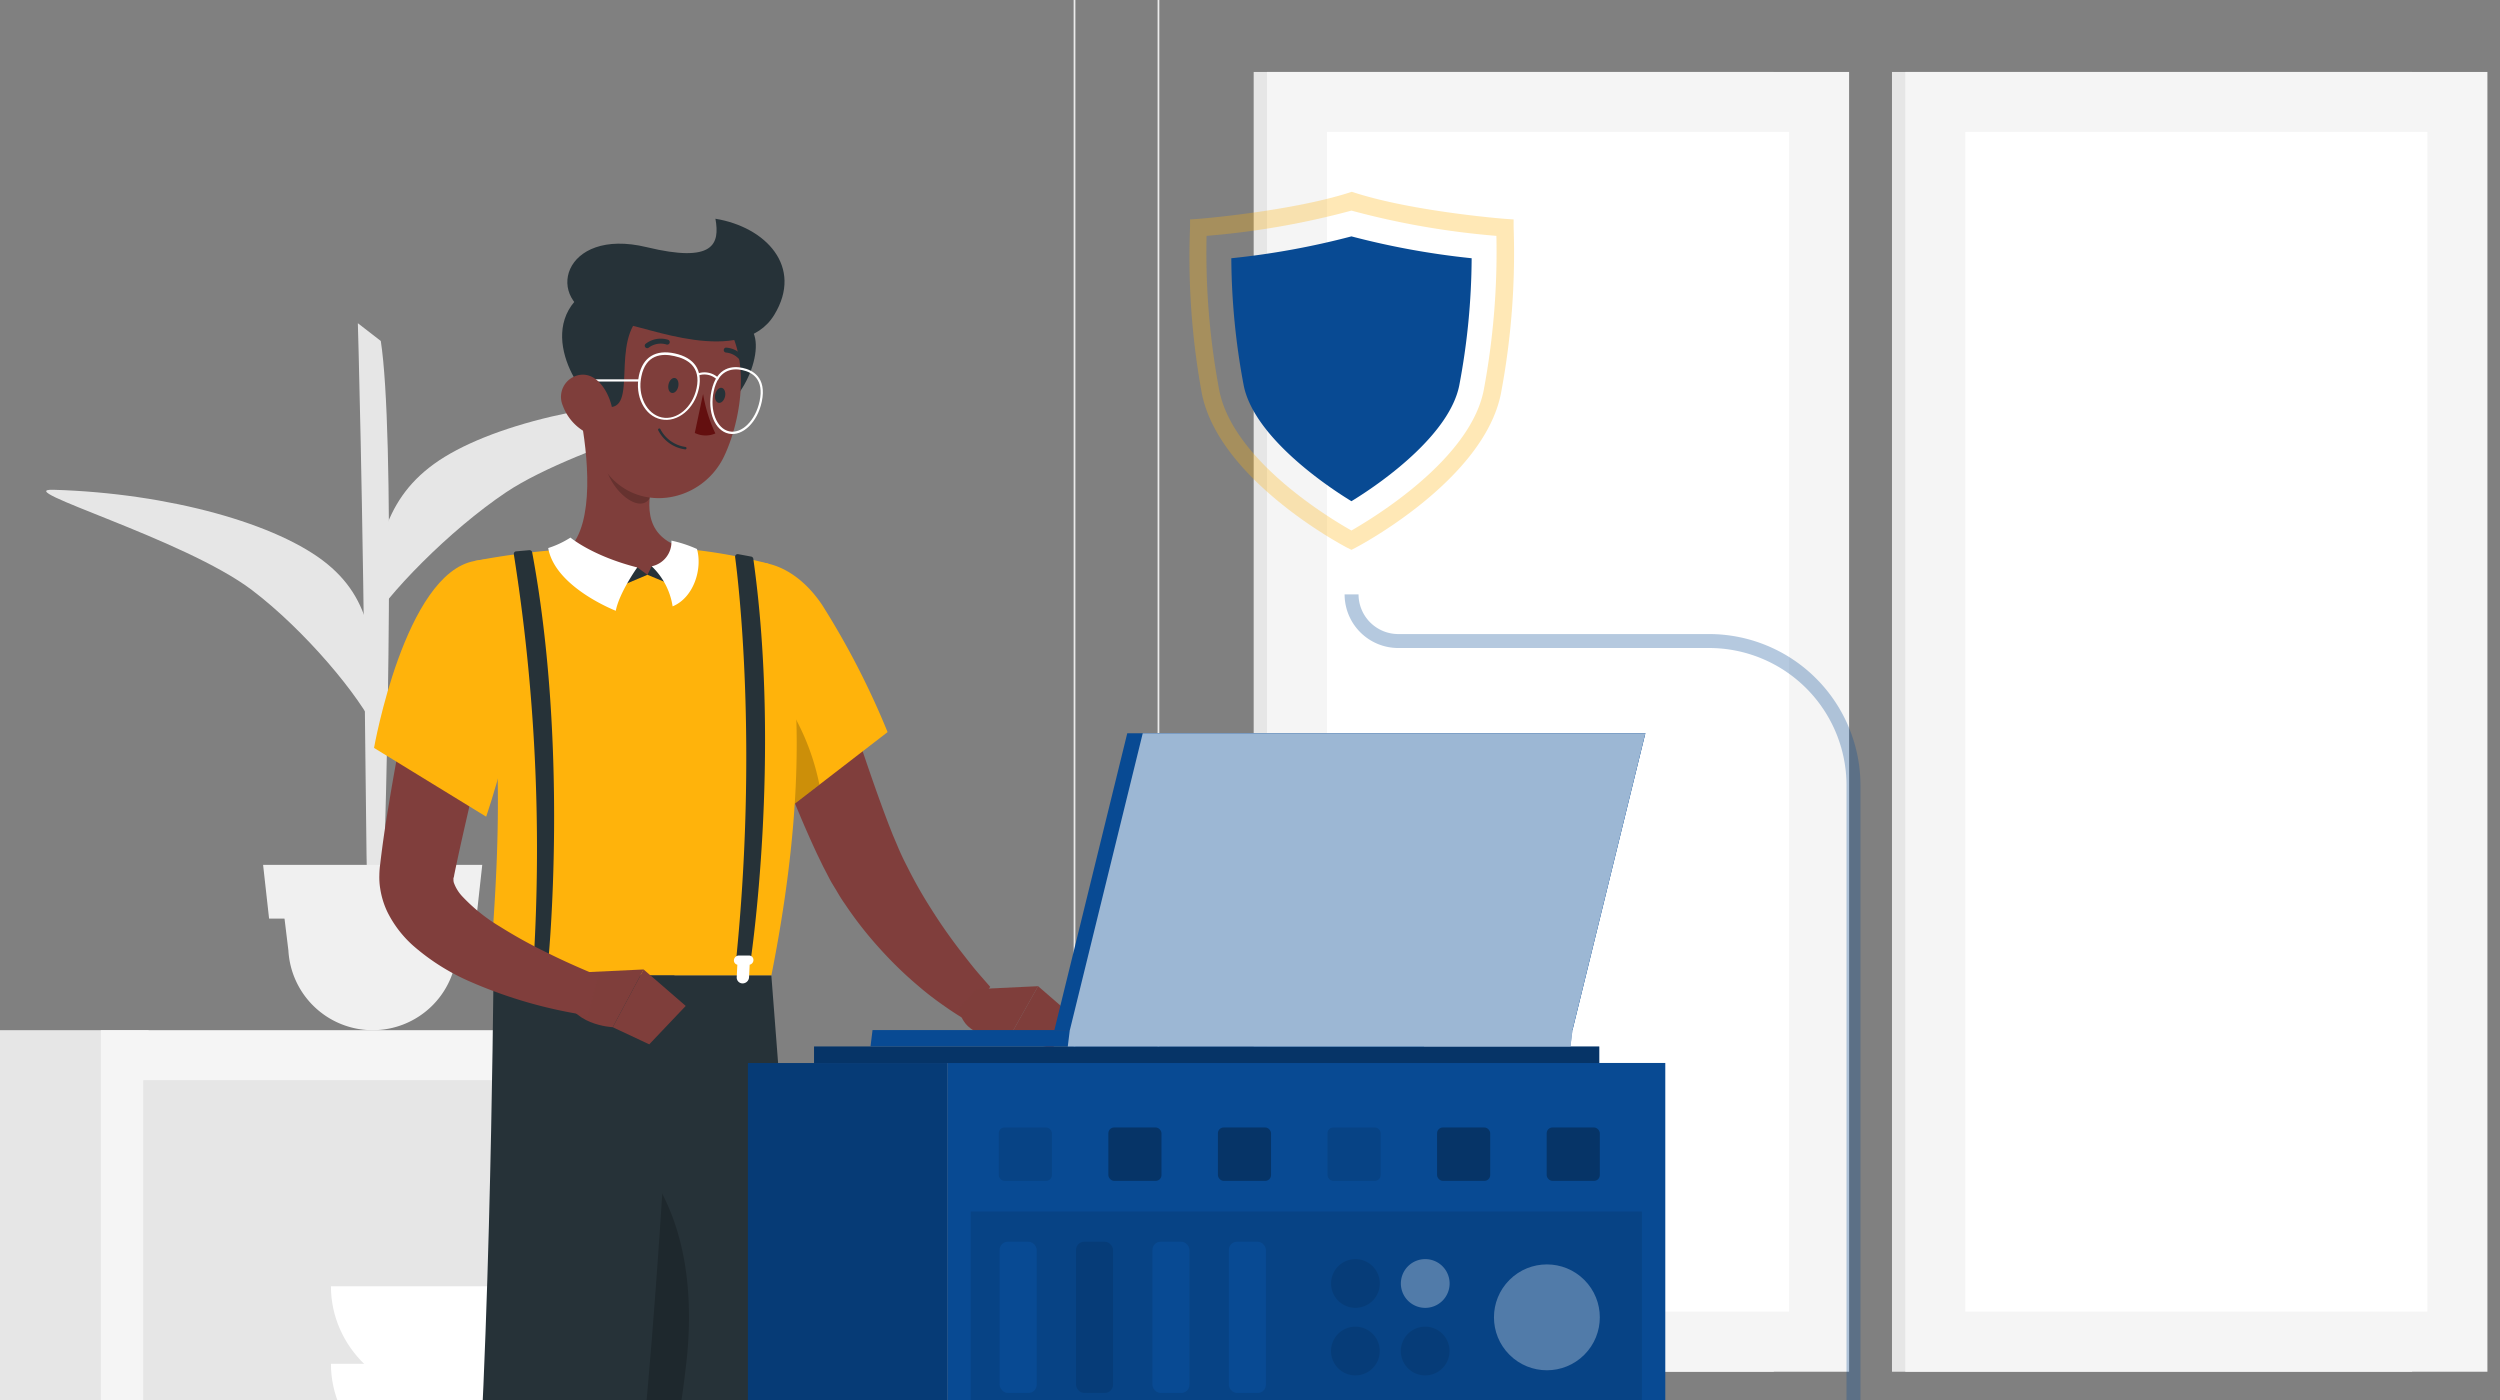 <svg xmlns="http://www.w3.org/2000/svg" xmlns:xlink="http://www.w3.org/1999/xlink" width="400" height="224" viewBox="0 0 400 224">
  <rect x="0" y="0" width="400" height="224" fill="#808080" stroke="none"/>
  <defs>
    <clipPath id="clip-path">
      <rect id="Rectángulo_294869" data-name="Rectángulo 294869" width="400" height="224" transform="translate(180 7786)" fill="#fff" stroke="#707070" stroke-width="1"/>
    </clipPath>
  </defs>
  <g id="Grupo_146549" data-name="Grupo 146549" transform="translate(-180 -7786)">
    <g id="Enmascarar_grupo_131" data-name="Enmascarar grupo 131" clip-path="url(#clip-path)">
      <g id="Secure_Server-rafiki_1_" data-name="Secure Server-rafiki (1)" transform="translate(78.161 7769.343)">
        <g id="freepik--background-complete--inject-62" transform="translate(0 0)">
          <rect id="Rectángulo_294801" data-name="Rectángulo 294801" width="557.839" height="0.279" transform="translate(0 365.273)" fill="#ebebeb"/>
          <rect id="Rectángulo_294802" data-name="Rectángulo 294802" width="21.075" height="0.279" transform="translate(71.772 383.224)" fill="#ebebeb"/>
          <rect id="Rectángulo_294803" data-name="Rectángulo 294803" width="32.879" height="0.279" transform="translate(198.011 381.283)" fill="#ebebeb"/>
          <rect id="Rectángulo_294804" data-name="Rectángulo 294804" width="52.56" height="0.279" transform="translate(93.962 372.871)" fill="#ebebeb"/>
          <rect id="Rectángulo_294805" data-name="Rectángulo 294805" width="12.239" height="0.279" transform="translate(487.072 374.745)" fill="#ebebeb"/>
          <rect id="Rectángulo_294806" data-name="Rectángulo 294806" width="43.021" height="0.279" transform="translate(434.122 374.745)" fill="#ebebeb"/>
          <rect id="Rectángulo_294807" data-name="Rectángulo 294807" width="60.414" height="0.279" transform="translate(306.644 379.453)" fill="#ebebeb"/>
          <path id="Trazado_197778" data-name="Trazado 197778" d="M44.581,370.514H260.007a6.371,6.371,0,0,0,6.359-6.371V61.315A6.371,6.371,0,0,0,260.007,55H44.581a6.371,6.371,0,0,0-6.371,6.371V364.143A6.371,6.371,0,0,0,44.581,370.514ZM260.007,55.223a6.092,6.092,0,0,1,6.08,6.092V364.143a6.092,6.092,0,0,1-6.08,6.092H44.581a6.1,6.1,0,0,1-6.092-6.092V61.315a6.1,6.1,0,0,1,6.092-6.092Z" transform="translate(248.843 -55)" fill="#ebebeb"/>
          <path id="Trazado_197779" data-name="Trazado 197779" d="M260.848,370.514H476.286a6.382,6.382,0,0,0,6.371-6.371V61.315A6.382,6.382,0,0,0,476.286,55H260.848a6.371,6.371,0,0,0-6.348,6.315V364.143A6.371,6.371,0,0,0,260.848,370.514ZM476.286,55.223a6.1,6.1,0,0,1,6.092,6.092V364.143a6.1,6.1,0,0,1-6.092,6.092H260.848a6.1,6.1,0,0,1-6.092-6.092V61.315a6.1,6.1,0,0,1,6.092-6.092Z" transform="translate(-208.757 -55)" fill="#ebebeb"/>
          <rect id="Rectángulo_294808" data-name="Rectángulo 294808" width="83.218" height="207.962" transform="translate(404.556 28.171)" fill="#e6e6e6"/>
          <rect id="Rectángulo_294809" data-name="Rectángulo 294809" width="93.137" height="207.962" transform="translate(406.687 28.171)" fill="#f5f5f5"/>
          <rect id="Rectángulo_294810" data-name="Rectángulo 294810" width="188.75" height="73.925" transform="translate(490.218 37.766) rotate(90)" fill="#fff"/>
          <rect id="Rectángulo_294811" data-name="Rectángulo 294811" width="83.218" height="207.962" transform="translate(302.427 28.171)" fill="#e6e6e6"/>
          <rect id="Rectángulo_294812" data-name="Rectángulo 294812" width="93.137" height="207.962" transform="translate(304.558 28.171)" fill="#f5f5f5"/>
          <rect id="Rectángulo_294813" data-name="Rectángulo 294813" width="188.75" height="73.925" transform="translate(388.089 37.766) rotate(90)" fill="#fff"/>
          <rect id="Rectángulo_294814" data-name="Rectángulo 294814" width="68.213" height="81.735" transform="translate(245.36 283.539)" fill="#e0e0e0"/>
          <path id="Trazado_197780" data-name="Trazado 197780" d="M205.18,310.761h68.213l15.352-15.631H220.532Z" transform="translate(40.18 -27.222)" fill="#e0e0e0"/>
          <path id="Trazado_197781" data-name="Trazado 197781" d="M110.48,295.13h68.2l12.886,15.631H123.355Z" transform="translate(243.012 -27.222)" fill="#f5f5f5"/>
          <rect id="Rectángulo_294815" data-name="Rectángulo 294815" width="121.006" height="81.735" transform="translate(313.561 283.539)" fill="#f5f5f5"/>
          <rect id="Rectángulo_294816" data-name="Rectángulo 294816" width="8.769" height="38.078" transform="translate(313.561 305.361)" fill="#f0f0f0"/>
          <rect id="Rectángulo_294817" data-name="Rectángulo 294817" width="33.124" height="33.124" transform="translate(360.297 330.698) rotate(-90)" fill="#f0f0f0"/>
          <rect id="Rectángulo_294818" data-name="Rectángulo 294818" width="33.124" height="33.124" transform="translate(401.309 330.698) rotate(-90)" fill="#f0f0f0"/>
          <rect id="Rectángulo_294819" data-name="Rectángulo 294819" width="2.7" height="33.124" transform="translate(360.297 335.451) rotate(-90)" fill="#f0f0f0"/>
          <rect id="Rectángulo_294820" data-name="Rectángulo 294820" width="2.7" height="33.124" transform="translate(401.309 335.451) rotate(-90)" fill="#f0f0f0"/>
          <rect id="Rectángulo_294821" data-name="Rectángulo 294821" width="2.7" height="33.124" transform="translate(360.308 343.361) rotate(-90)" fill="#f0f0f0"/>
          <rect id="Rectángulo_294822" data-name="Rectángulo 294822" width="2.7" height="33.124" transform="translate(401.309 343.361) rotate(-90)" fill="#f0f0f0"/>
          <rect id="Rectángulo_294823" data-name="Rectángulo 294823" width="2.7" height="33.124" transform="translate(360.297 351.26) rotate(-90)" fill="#f0f0f0"/>
          <rect id="Rectángulo_294824" data-name="Rectángulo 294824" width="2.7" height="33.124" transform="translate(401.309 351.271) rotate(-90)" fill="#f0f0f0"/>
          <rect id="Rectángulo_294825" data-name="Rectángulo 294825" width="19.647" height="38.078" transform="translate(293.925 305.372)" fill="#e6e6e6"/>
          <rect id="Rectángulo_294826" data-name="Rectángulo 294826" width="32.756" height="183.786" transform="translate(186.776 181.487)" fill="#e6e6e6"/>
          <path id="Trazado_197782" data-name="Trazado 197782" d="M312.391,385.693h8.747V353.93H303.22Z" transform="translate(-101.595 -20.42)" fill="#f5f5f5"/>
          <rect id="Rectángulo_294827" data-name="Rectángulo 294827" width="32.756" height="183.786" transform="translate(92.858 181.487)" fill="#e6e6e6"/>
          <rect id="Rectángulo_294828" data-name="Rectángulo 294828" width="101.571" height="172.852" transform="translate(117.972 181.487)" fill="#f5f5f5"/>
          <path id="Trazado_197783" data-name="Trazado 197783" d="M386.947,385.693H378.2V353.93h17.918Z" transform="translate(-260.228 -20.42)" fill="#f5f5f5"/>
          <rect id="Rectángulo_294829" data-name="Rectángulo 294829" width="87.994" height="75.476" transform="translate(124.755 271.69)" fill="#f0f0f0"/>
          <rect id="Rectángulo_294830" data-name="Rectángulo 294830" width="60.068" height="75.476" transform="translate(124.766 271.69)" fill="#e6e6e6"/>
          <rect id="Rectángulo_294831" data-name="Rectángulo 294831" width="87.994" height="75.476" transform="translate(124.755 189.498)" fill="#f0f0f0"/>
          <rect id="Rectángulo_294832" data-name="Rectángulo 294832" width="60.068" height="75.476" transform="translate(124.766 189.498)" fill="#e6e6e6"/>
          <path id="Trazado_197784" data-name="Trazado 197784" d="M320.06,276.62c0,9.74,8.289,17.717,18.42,17.717h9.137c10.13,0,18.409-7.977,18.409-17.717Z" transform="translate(-165.271 -29.363)" fill="#fff"/>
          <path id="Trazado_197785" data-name="Trazado 197785" d="M320.06,265.51c0,9.74,8.289,17.717,18.42,17.717h9.137c10.13,0,18.409-7.977,18.409-17.717Z" transform="translate(-165.271 -30.648)" fill="#fff"/>
          <path id="Trazado_197786" data-name="Trazado 197786" d="M380.324,320.33H353.235s4.708,11.413,4.708,18.119-20.607,33.024,8.836,33.024,8.847-26.308,8.847-33.024S380.324,320.33,380.324,320.33Z" transform="translate(-216.319 -24.307)" fill="#f5f5f5"/>
          <path id="Trazado_197787" data-name="Trazado 197787" d="M320.06,254.39c0,9.751,8.289,17.728,18.42,17.728h9.137c10.13,0,18.409-7.977,18.409-17.728Z" transform="translate(-165.271 -31.935)" fill="#fff"/>
          <path id="Trazado_197788" data-name="Trazado 197788" d="M356.722,216.077c1.026-29.075,2.131-82.382-.123-96.952l-3.671-2.845s.8,26.7,1.227,71.225.948,21.957.491,28.573Z" transform="translate(-193.833 -47.911)" fill="#e6e6e6"/>
          <path id="Trazado_197789" data-name="Trazado 197789" d="M316.011,137.549c8.513-6.147,26.442-10.521,45.006-10.5,7.3,0-21.7,7.152-33.47,15.028-9.126,6.125-19.178,16.423-22.459,22.135C306.7,152.186,307.487,143.729,316.011,137.549Z" transform="translate(-144.721 -46.665)" fill="#e6e6e6"/>
          <path id="Trazado_197790" data-name="Trazado 197790" d="M399.657,152.041c-7.81-6.393-25.248-11.324-43.779-11.871-7.285-.223,20.874,7.81,31.73,16.043,8.423,6.393,17.338,16.981,19.971,22.782C407.333,166.947,407.489,158.445,399.657,152.041Z" transform="translate(-245.459 -45.148)" fill="#e6e6e6"/>
          <path id="Trazado_197791" data-name="Trazado 197791" d="M356.792,220.008h0a13.511,13.511,0,0,0,13.488-12.741l1.194-9.807H342.11l1.194,9.807a13.511,13.511,0,0,0,13.489,12.741Z" transform="translate(-195.32 -38.52)" fill="#f0f0f0"/>
          <path id="Trazado_197792" data-name="Trazado 197792" d="M340.519,202.562h33.158l.948-8.6H339.56Z" transform="translate(-195.626 -38.925)" fill="#f0f0f0"/>
        </g>
        <g id="freepik--Shadow--inject-62" transform="translate(62.601 390.398)">
          <ellipse id="freepik--path--inject-62" cx="216.319" cy="12.629" rx="216.319" ry="12.629" transform="translate(0)" fill="#f5f5f5"/>
        </g>
        <g id="freepik--Character--inject-62" transform="translate(158.326 51.656)">
          <path id="Trazado_197793" data-name="Trazado 197793" d="M342.24,399.772l8.022,1.7,5.433-18.253-8.022-1.7Z" transform="translate(-338.012 -68.885)" fill="#7f3e3b"/>
          <path id="Trazado_197794" data-name="Trazado 197794" d="M346.3,398.812l-8.758-1.841a.736.736,0,0,0-.8.4l-3.079,6.794a1.194,1.194,0,0,0,.848,1.674c3.18.614,7.81,1.383,11.748,2.231,4.641.982,5.288,1.975,10.811,2.678,3.347.424,4.686-2.834,3.347-3.347-6.192-2.231-7.587-3.09-12.272-7.575a3.76,3.76,0,0,0-1.841-1.015Z" transform="translate(-333.55 -67.099)" fill="#263238"/>
          <path id="Trazado_197795" data-name="Trazado 197795" d="M353.062,383.215l-2.8,9.416-8.022-1.7,2.8-9.405Z" transform="translate(-335.379 -68.883)" opacity="0.2"/>
          <path id="Trazado_197796" data-name="Trazado 197796" d="M266.71,164.254c1.64,5.433,3.436,10.722,5.389,16.032s4.05,10.543,6.527,15.843l.971,2,1.06,2.042c.357.681.781,1.316,1.171,1.986s.781,1.305,1.227,1.93a60.746,60.746,0,0,0,5.578,7.14,62.314,62.314,0,0,0,6.415,6.2c1.116.959,2.3,1.863,3.514,2.722s2.388,1.662,3.816,2.488l3.95-5.255c-.77-.893-1.707-1.93-2.533-2.934s-1.64-2.075-2.454-3.113c-1.6-2.1-3.1-4.251-4.463-6.426a72.7,72.7,0,0,1-3.8-6.694c-.58-1.116-1.116-2.231-1.607-3.425l-.736-1.729-.714-1.819c-1.885-4.942-3.648-10.153-5.378-15.363l-5.221-15.619Z" transform="translate(-204.377 -94.48)" fill="#803e3c"/>
          <path id="Trazado_197797" data-name="Trazado 197797" d="M281.784,156.53c-2.823,7.509,12.183,34.218,12.183,34.218l16.869-13.009a129.638,129.638,0,0,0-10.476-20.35C294.424,148.542,284.885,148.3,281.784,156.53Z" transform="translate(-225.308 -95.603)" fill="#ffb30b"/>
          <path id="Trazado_197798" data-name="Trazado 197798" d="M294.01,162.59c5.333,2.231,12.574,10.844,14.839,22.2l-5.958,4.6s-8.925-15.8-11.681-26.508A2.577,2.577,0,0,1,294.01,162.59Z" transform="translate(-234.233 -94.243)" opacity="0.2"/>
          <path id="Trazado_197799" data-name="Trazado 197799" d="M341.456,151.04s9.9,18.721.491,65.892H297.086c-.3-6.895,4.028-33.883-2.622-66.327a117.689,117.689,0,0,1,15.017-1.9,164.588,164.588,0,0,1,19.067,0,83.416,83.416,0,0,1,12.908,2.332Z" transform="translate(-275.018 -95.848)" fill="#ffb30b"/>
          <path id="Trazado_197800" data-name="Trazado 197800" d="M265.134,217.184l-4.563,4.128-6.761-1.8,4.585-8.156Z" transform="translate(-148.792 -88.568)" fill="#7f3e3b"/>
          <path id="Trazado_197801" data-name="Trazado 197801" d="M262.595,211.829l9.9-.469-4.585,8.156s-7.352.781-8.055-4.652Z" transform="translate(-162.887 -88.568)" fill="#7f3e3b"/>
          <path id="Trazado_197802" data-name="Trazado 197802" d="M311.065,129.43c1.194,6.136,2.4,17.382-1.9,21.477,0,0,1.93,4.117,13.332,4.117,10.42,0,5.735-4.117,5.735-4.117-6.839-1.629-6.694-6.694-5.467-11.48Z" transform="translate(-274.705 -98.046)" fill="#7f3e3b"/>
          <path id="Trazado_197803" data-name="Trazado 197803" d="M315.755,133.09,322.683,139a20.082,20.082,0,0,0-.58,3.347c-1.673,2.6-6.237-1.216-7.073-5.21A9.293,9.293,0,0,1,315.755,133.09Z" transform="translate(-274.631 -97.623)" opacity="0.2"/>
          <path id="Trazado_197804" data-name="Trazado 197804" d="M310.663,117.516c2.287,3.849-2.745,14.5-8.568,13.533S306.312,110.231,310.663,117.516Z" transform="translate(-246.78 -99.61)" fill="#263238"/>
          <path id="Trazado_197805" data-name="Trazado 197805" d="M303.695,121.81c-1.216,8.234-2.343,12.987.881,18.029,4.842,7.575,15.619,5.969,19.324-1.729,3.291-6.94,4.73-19.234-2.544-24.154a11.358,11.358,0,0,0-17.661,7.854Z" transform="translate(-264.546 -100.065)" fill="#7f3e3b"/>
          <path id="Trazado_197806" data-name="Trazado 197806" d="M322.254,111.06l7.107,5.177c-4.284,5.1.58,16.244-6.17,13.712C320.1,128.844,312.123,116.683,322.254,111.06Z" transform="translate(-283.83 -100.171)" fill="#263238"/>
          <path id="Trazado_197807" data-name="Trazado 197807" d="M308.88,105.841c10.789,2.611,11.748-.5,11.023-4.541,8.066,1.328,14.1,7.687,9.416,15.374-5.2,8.535-21.064,1.607-23.864,1.551l-4.028-.982C292.279,114.577,295.4,102.594,308.88,105.841Z" transform="translate(-261.922 -101.3)" fill="#263238"/>
          <path id="Trazado_197808" data-name="Trazado 197808" d="M317.088,124.687h8.423a.179.179,0,0,0,.179-.179.167.167,0,0,0-.179-.179h-8.423a.179.179,0,1,0,0,.357Z" transform="translate(-279.747 -98.636)" fill="#fff"/>
          <path id="Trazado_197809" data-name="Trazado 197809" d="M321.127,128.636a7.944,7.944,0,0,0,4.095,4.463c2.533,1.116,4.217-1.015,3.86-3.626-.312-2.343-2.008-5.768-4.719-5.813a3.548,3.548,0,0,0-3.235,4.976Z" transform="translate(-287.557 -98.713)" fill="#7f3e3b"/>
          <path id="Trazado_197810" data-name="Trazado 197810" d="M306.19,409.109h8.189l.279-18.989h-8.2Z" transform="translate(-256.755 -67.89)" fill="#7f3e3b"/>
          <path id="Trazado_197811" data-name="Trazado 197811" d="M299.642,406.29h-8.925a.692.692,0,0,0-.692.558l-1.618,7.285a1.183,1.183,0,0,0,1.171,1.45c3.235-.056,7.9-.246,11.96-.246,4.742,0,8.836.268,14.4.268,3.347,0,4.3-3.4,2.89-3.715-6.415-1.406-11.648-1.551-17.181-4.965A3.738,3.738,0,0,0,299.642,406.29Z" transform="translate(-241.683 -66.019)" fill="#263238"/>
          <path id="Trazado_197812" data-name="Trazado 197812" d="M314.535,390.13l-.145,9.784h-8.2l.145-9.784Z" transform="translate(-256.632 -67.889)" opacity="0.2"/>
          <path id="Trazado_197813" data-name="Trazado 197813" d="M303.346,407.609a2.533,2.533,0,0,0,1.662-.167,1.216,1.216,0,0,0,.569-.971.636.636,0,0,0-.257-.614c-.826-.614-3.771.6-4.106.747a.2.2,0,0,0-.112.19.19.19,0,0,0,.123.178A10.18,10.18,0,0,0,303.346,407.609Zm1.495-1.517a.458.458,0,0,1,.245.089.212.212,0,0,1,.089.245.759.759,0,0,1-.379.669,4.017,4.017,0,0,1-2.957-.312,8.01,8.01,0,0,1,3-.692Z" transform="translate(-242.006 -66.089)" fill="#084a93"/>
          <path id="Trazado_197814" data-name="Trazado 197814" d="M302.54,407.212h.089c.937-.324,2.878-1.886,2.845-2.834a.636.636,0,0,0-.536-.614,1.116,1.116,0,0,0-.881.123c-1.116.636-1.662,2.99-1.685,3.09a.223.223,0,0,0,.067.2A.211.211,0,0,0,302.54,407.212Zm2.231-3.09h.089c.245.078.257.2.257.245,0,.569-1.261,1.774-2.231,2.231a4.73,4.73,0,0,1,1.383-2.432A.647.647,0,0,1,304.772,404.121Z" transform="translate(-243.309 -66.316)" fill="#084a93"/>
          <path id="Trazado_197815" data-name="Trazado 197815" d="M321.117,209.83s6.025,76.881,7.151,102.453c1.183,26.587-13.656,106.135-13.656,106.135H301.28s4.4-73.78,2.1-99.809c-2.5-28.383-11.748-108.779-11.748-108.779Z" transform="translate(-254.188 -88.745)" fill="#263238"/>
          <path id="Trazado_197816" data-name="Trazado 197816" d="M323.19,267.741a166.788,166.788,0,0,1-6.025,30.6c-2.053-20.183-5.065-47.3-7.252-66.684C315.045,235.018,325.22,244.736,323.19,267.741Z" transform="translate(-269.704 -86.22)" opacity="0.2"/>
          <path id="Trazado_197817" data-name="Trazado 197817" d="M358.468,209.83s-3.425,76.625-8.658,100.634c-5.712,26.3-22.782,100.7-22.782,100.7L312,408s10.13-70.544,13.388-96.573c3.537-28.26,4.128-101.594,4.128-101.594Z" transform="translate(-307.047 -88.745)" fill="#263238"/>
          <path id="Trazado_197818" data-name="Trazado 197818" d="M337.65,388.253l16.189,3.4,2.7-5.813-17.817-4.273Z" transform="translate(-333.734 -68.879)" fill="#084a93"/>
          <path id="Trazado_197819" data-name="Trazado 197819" d="M302.339,397.738h16.546l1.45-6.248-18.275.324Z" transform="translate(-257.824 -67.731)" fill="#084a93"/>
          <path id="Trazado_197820" data-name="Trazado 197820" d="M311.459,125.168c-.145.658.089,1.272.524,1.361s.9-.368,1.038-1.026-.1-1.272-.524-1.361S311.593,124.509,311.459,125.168Z" transform="translate(-260.986 -98.659)" fill="#263238"/>
          <path id="Trazado_197821" data-name="Trazado 197821" d="M304.74,126.589c-.134.658.1,1.272.536,1.361s.893-.368,1.038-1.026-.1-1.283-.536-1.372S304.907,125.93,304.74,126.589Z" transform="translate(-246.792 -98.496)" fill="#263238"/>
          <path id="Trazado_197822" data-name="Trazado 197822" d="M307.458,126.42a23.93,23.93,0,0,0,1.964,6.326,3.894,3.894,0,0,1-3.291-.078Z" transform="translate(-251.451 -98.394)" fill="#630f0f"/>
          <path id="Trazado_197823" data-name="Trazado 197823" d="M314.53,134.713a.2.2,0,1,0,.067-.39,5.366,5.366,0,0,1-3.961-2.789.2.2,0,1,0-.357.156,5.645,5.645,0,0,0,4.251,3.023Z" transform="translate(-261.435 -97.817)" fill="#263238"/>
          <path id="Trazado_197824" data-name="Trazado 197824" d="M312.976,120.006a.391.391,0,0,0,.346-.067,3.169,3.169,0,0,1,2.823-.513.4.4,0,0,0,.29-.748,3.961,3.961,0,0,0-3.581.625.39.39,0,0,0-.089.547.48.48,0,0,0,.212.156Z" transform="translate(-266.018 -99.311)" fill="#263238"/>
          <path id="Trazado_197825" data-name="Trazado 197825" d="M304.941,122.257a.335.335,0,0,0,.167-.056.4.4,0,0,0,.112-.547,3.9,3.9,0,0,0-3.1-1.874.4.4,0,0,0,0,.792h0a3.146,3.146,0,0,1,2.443,1.506A.379.379,0,0,0,304.941,122.257Z" transform="translate(-242.464 -99.162)" fill="#263238"/>
          <path id="Trazado_197826" data-name="Trazado 197826" d="M329.627,149.02l2.12-.19a.435.435,0,0,1,.446.346c5.891,31.641,2.588,65.245,2.588,65.245h-2.343a301.39,301.39,0,0,0-3.18-64.933.4.4,0,0,1,.368-.469Z" transform="translate(-303.532 -95.802)" fill="#263238"/>
          <path id="Trazado_197827" data-name="Trazado 197827" d="M329.68,207.719a.759.759,0,0,1,.748-.759h1.618a.77.77,0,0,1,.759.759.736.736,0,0,1-.58.714v2.008a.993.993,0,0,1-1.975,0v-2.008A.736.736,0,0,1,329.68,207.719Z" transform="translate(-301.108 -89.077)" fill="#fff"/>
          <path id="Trazado_197828" data-name="Trazado 197828" d="M299.489,149.4l2.1.39a.413.413,0,0,1,.335.357c4.463,31.663-.424,64.23-.424,64.23h-2.332c3.481-34.463.39-60.425-.156-64.52a.413.413,0,0,1,.48-.457Z" transform="translate(-237.881 -95.736)" fill="#263238"/>
          <path id="Trazado_197829" data-name="Trazado 197829" d="M300.669,207.719a.814.814,0,0,1,.792-.759h1.618a.714.714,0,0,1,.714.759.77.77,0,0,1-.6.714l-.1,2.008a1.038,1.038,0,0,1-1.026.982.937.937,0,0,1-.948-.982l.1-2.008A.7.7,0,0,1,300.669,207.719Z" transform="translate(-239.731 -89.077)" fill="#fff"/>
          <path id="Trazado_197830" data-name="Trazado 197830" d="M343.747,400.526a2.622,2.622,0,0,0,1.662.178,1.194,1.194,0,0,0,.759-.837.647.647,0,0,0-.112-.647c-.692-.77-3.816-.19-4.173-.112a.178.178,0,0,0-.156.156.19.19,0,0,0,.078.2A10.831,10.831,0,0,0,343.747,400.526Zm1.785-1.171a.48.48,0,0,1,.223.134.251.251,0,0,1,0,.257.77.77,0,0,1-.5.58,4.061,4.061,0,0,1-2.845-.915A7.81,7.81,0,0,1,345.532,399.355Z" transform="translate(-327.949 -66.883)" fill="#084a93"/>
          <path id="Trazado_197831" data-name="Trazado 197831" d="M342.7,399.739h.1c.971-.134,3.2-1.25,3.347-2.231a.658.658,0,0,0-.413-.714,1.116,1.116,0,0,0-.881-.067c-1.194.4-2.231,2.588-2.287,2.678a.212.212,0,0,0,0,.212Zm2.789-2.577h.089c.223.123.2.245.2.29-.1.558-1.6,1.473-2.633,1.785.335-.636,1.116-1.852,1.863-2.109a.7.7,0,0,1,.48.033Z" transform="translate(-328.794 -67.133)" fill="#084a93"/>
          <path id="Trazado_197832" data-name="Trazado 197832" d="M312.06,131.182c2.644.558,5.366-1.674,6.058-4.965.614-2.934-.747-4.9-3.838-5.578s-5.132.6-5.757,3.526C307.832,127.489,309.416,130.624,312.06,131.182Zm2.142-10.119c2.019.424,4.284,1.662,3.548,5.121-.647,3.1-3.18,5.21-5.578,4.686s-3.916-3.459-3.258-6.56C309.617,120.806,312.183,120.583,314.2,121.062Z" transform="translate(-262.781 -99.084)" fill="#fff"/>
          <path id="Trazado_197833" data-name="Trazado 197833" d="M302.274,133.223c2.231.469,4.6-1.83,5.288-5.121.837-3.961-1.562-5.076-3.068-5.4s-4.15-.257-4.987,3.693C298.815,129.742,300.054,132.755,302.274,133.223Zm2.142-10.175c1.685.357,3.526,1.506,2.8,4.965-.658,3.1-2.845,5.277-4.864,4.842s-3.146-3.347-2.488-6.393C300.589,123.048,302.743,122.7,304.416,123.048Z" transform="translate(-242.162 -98.838)" fill="#fff"/>
          <path id="Trazado_197834" data-name="Trazado 197834" d="M305.8,123.832h.089a2.9,2.9,0,0,1,2.923.614.167.167,0,0,0,.245,0,.178.178,0,0,0,0-.257,3.235,3.235,0,0,0-3.258-.681.178.178,0,0,0-.123.212A.2.2,0,0,0,305.8,123.832Z" transform="translate(-250.629 -98.752)" fill="#fff"/>
          <path id="Trazado_197835" data-name="Trazado 197835" d="M320.991,152.483l-1.629-1.183-3.492,3.347Z" transform="translate(-273.887 -95.516)" fill="#263238"/>
          <path id="Trazado_197836" data-name="Trazado 197836" d="M331.577,151.8s-2.878,4.028-3.436,6.94c-3.447-1.428-9.941-5-10.811-10.041a15.038,15.038,0,0,0,3.559-1.674S324.359,149.965,331.577,151.8Z" transform="translate(-286.102 -96.011)" fill="#fff"/>
          <path id="Trazado_197837" data-name="Trazado 197837" d="M311.22,152.5l.681-1.372,4.507,3.537Z" transform="translate(-264.116 -95.536)" fill="#263238"/>
          <path id="Trazado_197838" data-name="Trazado 197838" d="M308.53,151.566a11.157,11.157,0,0,1,3.347,6.415c3.436-1.428,4.786-6.08,3.894-9.182a20.6,20.6,0,0,0-4.083-1.339A3.972,3.972,0,0,1,308.53,151.566Z" transform="translate(-260.746 -95.96)" fill="#fff"/>
          <path id="Trazado_197839" data-name="Trazado 197839" d="M322.061,214.795l-5.835,6.147L310.38,218.2l4.942-9.238Z" transform="translate(-268.832 -88.846)" fill="#7f3e3b"/>
          <path id="Trazado_197840" data-name="Trazado 197840" d="M319.165,209.429l9.9-.469-4.942,9.238s-7-.3-7.7-5.723Z" transform="translate(-282.571 -88.846)" fill="#7f3e3b"/>
          <path id="Trazado_197841" data-name="Trazado 197841" d="M330,160.73c-1.462,6.058-2.756,12.116-3.916,18.241q-.87,4.585-1.629,9.215c-.524,3.09-.982,6.192-1.361,9.427a14.581,14.581,0,0,0-.145,1.841,11.222,11.222,0,0,0,.134,2.12,13.277,13.277,0,0,0,1.194,3.849,17.85,17.85,0,0,0,4.083,5.311,34.966,34.966,0,0,0,9.149,5.768,74.181,74.181,0,0,0,18.81,5.4l1.64-6.359c-2.678-1.116-5.489-2.343-8.133-3.671a77.365,77.365,0,0,1-7.609-4.206,27.893,27.893,0,0,1-6-4.82,6.315,6.315,0,0,1-1.339-2.164,1.518,1.518,0,0,1-.067-.58.48.48,0,0,1,0-.19,1.673,1.673,0,0,0,.112-.469c1.183-5.779,2.644-11.815,3.994-17.773s2.733-12,3.983-18.007Z" transform="translate(-318.74 -94.425)" fill="#803e3c"/>
          <path id="Trazado_197842" data-name="Trazado 197842" d="M350.238,150.406c-11.157,2-16.088,29.911-16.088,29.911l17.94,11s5.7-16.467,5.4-26.832C357.177,154.6,358.706,148.866,350.238,150.406Z" transform="translate(-330.792 -95.648)" fill="#ffb30b"/>
        </g>
        <g id="freepik--Server--inject-62" transform="translate(221.507 47.346)">
          <rect id="Rectángulo_294833" data-name="Rectángulo 294833" width="114.881" height="216.285" transform="translate(31.897 139.385)" fill="#084a93"/>
          <rect id="Rectángulo_294834" data-name="Rectángulo 294834" width="125.637" height="2.644" transform="translate(10.577 136.752)" fill="#084a93"/>
          <rect id="Rectángulo_294835" data-name="Rectángulo 294835" width="125.637" height="2.644" transform="translate(10.577 136.752)" opacity="0.3"/>
          <rect id="Rectángulo_294836" data-name="Rectángulo 294836" width="31.886" height="216.285" transform="translate(0 139.396)" fill="#084a93"/>
          <rect id="Rectángulo_294837" data-name="Rectángulo 294837" width="31.886" height="216.285" transform="translate(0 139.396)" opacity="0.2"/>
          <rect id="Rectángulo_294838" data-name="Rectángulo 294838" width="8.501" height="8.546" rx="0.93" transform="translate(40.131 149.705)" opacity="0.1"/>
          <rect id="Rectángulo_294839" data-name="Rectángulo 294839" width="8.501" height="8.546" rx="0.93" transform="translate(57.669 149.705)" opacity="0.3"/>
          <rect id="Rectángulo_294840" data-name="Rectángulo 294840" width="8.501" height="8.546" rx="0.93" transform="translate(75.197 149.705)" opacity="0.3"/>
          <rect id="Rectángulo_294841" data-name="Rectángulo 294841" width="8.501" height="8.546" rx="0.93" transform="translate(92.735 149.705)" opacity="0.1"/>
          <rect id="Rectángulo_294842" data-name="Rectángulo 294842" width="8.501" height="8.546" rx="0.93" transform="translate(110.263 149.705)" opacity="0.3"/>
          <rect id="Rectángulo_294843" data-name="Rectángulo 294843" width="8.501" height="8.546" rx="0.93" transform="translate(127.801 149.705)" opacity="0.3"/>
          <g id="Grupo_133816" data-name="Grupo 133816" transform="translate(35.646 163.149)" opacity="0.1">
            <rect id="Rectángulo_294844" data-name="Rectángulo 294844" width="107.384" height="33.861" transform="translate(0 0)"/>
          </g>
          <rect id="Rectángulo_294845" data-name="Rectángulo 294845" width="5.924" height="24.188" rx="1.3" transform="translate(40.276 167.991)" fill="#084a93"/>
          <rect id="Rectángulo_294846" data-name="Rectángulo 294846" width="5.924" height="24.188" rx="1.3" transform="translate(52.493 167.991)" opacity="0.1"/>
          <rect id="Rectángulo_294847" data-name="Rectángulo 294847" width="5.924" height="24.188" rx="1.3" transform="translate(64.721 167.991)" fill="#084a93"/>
          <rect id="Rectángulo_294848" data-name="Rectángulo 294848" width="5.924" height="24.188" rx="1.3" transform="translate(76.948 167.991)" fill="#084a93"/>
          <path id="Trazado_197843" data-name="Trazado 197843" d="M208.64,254.4a3.9,3.9,0,1,0-3.9,3.9A3.9,3.9,0,0,0,208.64,254.4Z" transform="translate(-96.369 -79.731)" fill="#fff" opacity="0.3"/>
          <path id="Trazado_197844" data-name="Trazado 197844" d="M210.84,264.1a3.9,3.9,0,1,0,1.14-2.768,3.9,3.9,0,0,0-1.14,2.768Z" transform="translate(-117.547 -78.611)" opacity="0.1"/>
          <path id="Trazado_197845" data-name="Trazado 197845" d="M218.65,254.4a3.9,3.9,0,1,0-3.9,3.9A3.9,3.9,0,0,0,218.65,254.4Z" transform="translate(-117.547 -79.731)" opacity="0.1"/>
          <path id="Trazado_197846" data-name="Trazado 197846" d="M200.83,264.1a3.9,3.9,0,1,0,1.14-2.768,3.9,3.9,0,0,0-1.14,2.768Z" transform="translate(-96.369 -78.611)" opacity="0.1"/>
          <circle id="Elipse_5222" data-name="Elipse 5222" cx="8.468" cy="8.468" r="8.468" transform="translate(127.834 192.061) rotate(-135)" fill="#fff" opacity="0.3"/>
          <g id="Grupo_133817" data-name="Grupo 133817" transform="translate(35.646 201.651)" opacity="0.1">
            <rect id="Rectángulo_294849" data-name="Rectángulo 294849" width="107.384" height="33.861" transform="translate(0)"/>
          </g>
          <rect id="Rectángulo_294850" data-name="Rectángulo 294850" width="5.924" height="24.188" rx="1.3" transform="translate(40.276 206.493)" fill="#084a93"/>
          <rect id="Rectángulo_294851" data-name="Rectángulo 294851" width="5.924" height="24.188" rx="1.3" transform="translate(52.493 206.493)" opacity="0.1"/>
          <rect id="Rectángulo_294852" data-name="Rectángulo 294852" width="5.924" height="24.188" rx="1.3" transform="translate(64.721 206.493)" fill="#084a93"/>
          <rect id="Rectángulo_294853" data-name="Rectángulo 294853" width="5.924" height="24.188" rx="1.3" transform="translate(76.948 206.493)" fill="#084a93"/>
          <path id="Trazado_197847" data-name="Trazado 197847" d="M208.64,288.925a3.9,3.9,0,1,0-3.9,3.9,3.9,3.9,0,0,0,3.9-3.9Z" transform="translate(-96.369 -75.738)" fill="#fff" opacity="0.3"/>
          <ellipse id="Elipse_5223" data-name="Elipse 5223" cx="3.905" cy="3.905" rx="3.905" ry="3.905" transform="translate(93.293 220.082)" fill="#fff" opacity="0.3"/>
          <path id="Trazado_197848" data-name="Trazado 197848" d="M218.65,288.925a3.9,3.9,0,1,0-3.9,3.9,3.9,3.9,0,0,0,3.9-3.9Z" transform="translate(-117.547 -75.738)" opacity="0.1"/>
          <ellipse id="Elipse_5224" data-name="Elipse 5224" cx="3.905" cy="3.905" rx="3.905" ry="3.905" transform="translate(104.461 220.082)" opacity="0.1"/>
          <ellipse id="Elipse_5225" data-name="Elipse 5225" cx="8.468" cy="8.468" rx="8.468" ry="8.468" transform="translate(119.366 210.119)" fill="#fff" opacity="0.3"/>
          <g id="Grupo_133818" data-name="Grupo 133818" transform="translate(35.646 240.164)" opacity="0.1">
            <rect id="Rectángulo_294854" data-name="Rectángulo 294854" width="107.384" height="33.861" transform="translate(0)"/>
          </g>
          <rect id="Rectángulo_294855" data-name="Rectángulo 294855" width="5.924" height="24.188" rx="1.3" transform="translate(40.276 244.995)" fill="#084a93"/>
          <rect id="Rectángulo_294856" data-name="Rectángulo 294856" width="5.924" height="24.188" rx="1.3" transform="translate(52.493 244.995)" opacity="0.1"/>
          <rect id="Rectángulo_294857" data-name="Rectángulo 294857" width="5.924" height="24.188" rx="1.3" transform="translate(64.721 244.995)" fill="#084a93"/>
          <rect id="Rectángulo_294858" data-name="Rectángulo 294858" width="5.924" height="24.188" rx="1.3" transform="translate(76.948 244.995)" fill="#084a93"/>
          <path id="Trazado_197849" data-name="Trazado 197849" d="M208.64,323.4a3.9,3.9,0,1,0-1.14,2.768,3.9,3.9,0,0,0,1.14-2.768Z" transform="translate(-96.369 -71.748)" fill="#fff" opacity="0.3"/>
          <ellipse id="Elipse_5226" data-name="Elipse 5226" cx="3.905" cy="3.905" rx="3.905" ry="3.905" transform="translate(93.293 258.584)" fill="#fff" opacity="0.3"/>
          <path id="Trazado_197850" data-name="Trazado 197850" d="M218.65,323.4a3.9,3.9,0,1,0-1.14,2.768,3.9,3.9,0,0,0,1.14-2.768Z" transform="translate(-117.547 -71.748)" opacity="0.1"/>
          <ellipse id="Elipse_5227" data-name="Elipse 5227" cx="3.905" cy="3.905" rx="3.905" ry="3.905" transform="translate(104.461 258.584)" opacity="0.1"/>
          <ellipse id="Elipse_5228" data-name="Elipse 5228" cx="8.468" cy="8.468" rx="8.468" ry="8.468" transform="translate(119.366 248.621)" opacity="0.1"/>
          <g id="Grupo_133819" data-name="Grupo 133819" transform="translate(35.646 278.666)" opacity="0.1">
            <rect id="Rectángulo_294859" data-name="Rectángulo 294859" width="107.384" height="33.861" transform="translate(0)"/>
          </g>
          <rect id="Rectángulo_294860" data-name="Rectángulo 294860" width="5.924" height="24.188" rx="1.3" transform="translate(40.276 283.508)" fill="#084a93"/>
          <rect id="Rectángulo_294861" data-name="Rectángulo 294861" width="5.924" height="24.188" rx="1.3" transform="translate(52.493 283.508)" opacity="0.1"/>
          <rect id="Rectángulo_294862" data-name="Rectángulo 294862" width="5.924" height="24.188" rx="1.3" transform="translate(64.721 283.508)" fill="#084a93"/>
          <rect id="Rectángulo_294863" data-name="Rectángulo 294863" width="5.924" height="24.188" rx="1.3" transform="translate(76.948 283.508)" fill="#084a93"/>
          <ellipse id="Elipse_5229" data-name="Elipse 5229" cx="3.905" cy="3.905" rx="3.905" ry="3.905" transform="translate(104.461 286.298)" fill="#fff" opacity="0.3"/>
          <ellipse id="Elipse_5230" data-name="Elipse 5230" cx="3.905" cy="3.905" rx="3.905" ry="3.905" transform="translate(93.293 297.097)" fill="#fff" opacity="0.3"/>
          <ellipse id="Elipse_5231" data-name="Elipse 5231" cx="3.905" cy="3.905" rx="3.905" ry="3.905" transform="translate(93.293 286.298)" fill="#fff" opacity="0.3"/>
          <ellipse id="Elipse_5232" data-name="Elipse 5232" cx="3.905" cy="3.905" rx="3.905" ry="3.905" transform="translate(104.461 297.097)" opacity="0.1"/>
          <ellipse id="Elipse_5233" data-name="Elipse 5233" cx="8.468" cy="8.468" rx="8.468" ry="8.468" transform="translate(119.366 287.134)" fill="#fff" opacity="0.3"/>
          <g id="Grupo_133820" data-name="Grupo 133820" transform="translate(35.646 317.168)" opacity="0.1">
            <rect id="Rectángulo_294864" data-name="Rectángulo 294864" width="107.384" height="33.861" transform="translate(0)"/>
          </g>
          <rect id="Rectángulo_294865" data-name="Rectángulo 294865" width="5.924" height="24.188" rx="1.3" transform="translate(40.276 322.011)" fill="#084a93"/>
          <rect id="Rectángulo_294866" data-name="Rectángulo 294866" width="5.924" height="24.188" rx="1.3" transform="translate(52.493 322.011)" opacity="0.1"/>
          <rect id="Rectángulo_294867" data-name="Rectángulo 294867" width="5.924" height="24.188" rx="1.3" transform="translate(64.721 322.011)" fill="#084a93"/>
          <rect id="Rectángulo_294868" data-name="Rectángulo 294868" width="5.924" height="24.188" rx="1.3" transform="translate(76.948 322.011)" fill="#084a93"/>
          <ellipse id="Elipse_5234" data-name="Elipse 5234" cx="3.905" cy="3.905" rx="3.905" ry="3.905" transform="translate(104.461 324.8)" fill="#fff" opacity="0.3"/>
          <ellipse id="Elipse_5235" data-name="Elipse 5235" cx="3.905" cy="3.905" rx="3.905" ry="3.905" transform="translate(93.293 335.599)" fill="#fff" opacity="0.3"/>
          <ellipse id="Elipse_5236" data-name="Elipse 5236" cx="3.905" cy="3.905" rx="3.905" ry="3.905" transform="translate(93.293 324.8)" fill="#fff" opacity="0.3"/>
          <ellipse id="Elipse_5237" data-name="Elipse 5237" cx="3.905" cy="3.905" rx="3.905" ry="3.905" transform="translate(104.461 335.599)" opacity="0.1"/>
          <ellipse id="Elipse_5238" data-name="Elipse 5238" cx="8.468" cy="8.468" rx="8.468" ry="8.468" transform="translate(119.366 325.636)" fill="#fff" opacity="0.3"/>
          <path id="Trazado_197851" data-name="Trazado 197851" d="M267.314,175.09H184.419L172.76,222.573h82.895Z" transform="translate(-123.726 -88.454)" fill="#084a93"/>
          <path id="Trazado_197852" data-name="Trazado 197852" d="M293.1,217.65l-.324,2.622H204.21l.324-2.622Z" transform="translate(-184.596 -83.531)" fill="#084a93"/>
          <path id="Trazado_197853" data-name="Trazado 197853" d="M184.754,175.09l-11.659,47.483h-.011l-.324,2.622h80.429l.324-2.622,11.659-47.483Z" transform="translate(-121.584 -88.454)" fill="#084a93"/>
          <path id="Trazado_197854" data-name="Trazado 197854" d="M184.754,175.09l-11.659,47.483h-.011l-.324,2.622h80.429l.324-2.622,11.659-47.483Z" transform="translate(-121.584 -88.454)" fill="#fff" opacity="0.6"/>
          <path id="Trazado_197855" data-name="Trazado 197855" d="M222.217,166.243l.657-.336c.839-.434,20.465-10.883,23.249-24.606a120.914,120.914,0,0,0,2.042-26.69V113.38l-1.231-.084c-.154,0-14.786-1.161-24.228-4.2l-.434-.14-.42.14c-9.442,3.008-24.074,4.2-24.228,4.2l-1.231.084v1.231a120.916,120.916,0,0,0,1.9,26.69c2.8,13.723,22.382,24.172,23.249,24.606Zm23.193-50.232a120.061,120.061,0,0,1-2.042,24.76c-2.238,11.107-17.751,20.423-21.151,22.382-3.385-1.9-18.9-11.191-21.137-22.382a119.041,119.041,0,0,1-2.042-24.76,128.916,128.916,0,0,0,23.179-4.043A129.241,129.241,0,0,0,245.409,116.01Z" transform="translate(-125.654 -108.96)" fill="#ffb30b" opacity="0.3"/>
          <path id="Trazado_197856" data-name="Trazado 197856" d="M220.37,156.431c5.861-3.581,15.737-10.995,17.248-18.507a111.684,111.684,0,0,0,1.986-20.367,126.932,126.932,0,0,1-19.234-3.5,126.475,126.475,0,0,1-19.22,3.5,112.617,112.617,0,0,0,1.986,20.367C204.647,145.436,214.523,152.85,220.37,156.431Z" transform="translate(-123.808 -106.926)" fill="#084a93"/>
          <path id="Trazado_197857" data-name="Trazado 197857" d="M222.216,446.44h2.231V185.728a24.244,24.244,0,0,0-24.21-24.21H150.478a6.359,6.359,0,0,1-6.337-6.348H141.91a8.58,8.58,0,0,0,8.568,8.58h49.759a22,22,0,0,1,21.979,21.979Z" transform="translate(-46.441 -90.758)" fill="#084a93" opacity="0.3"/>
        </g>
      </g>
    </g>
  </g>
</svg>
